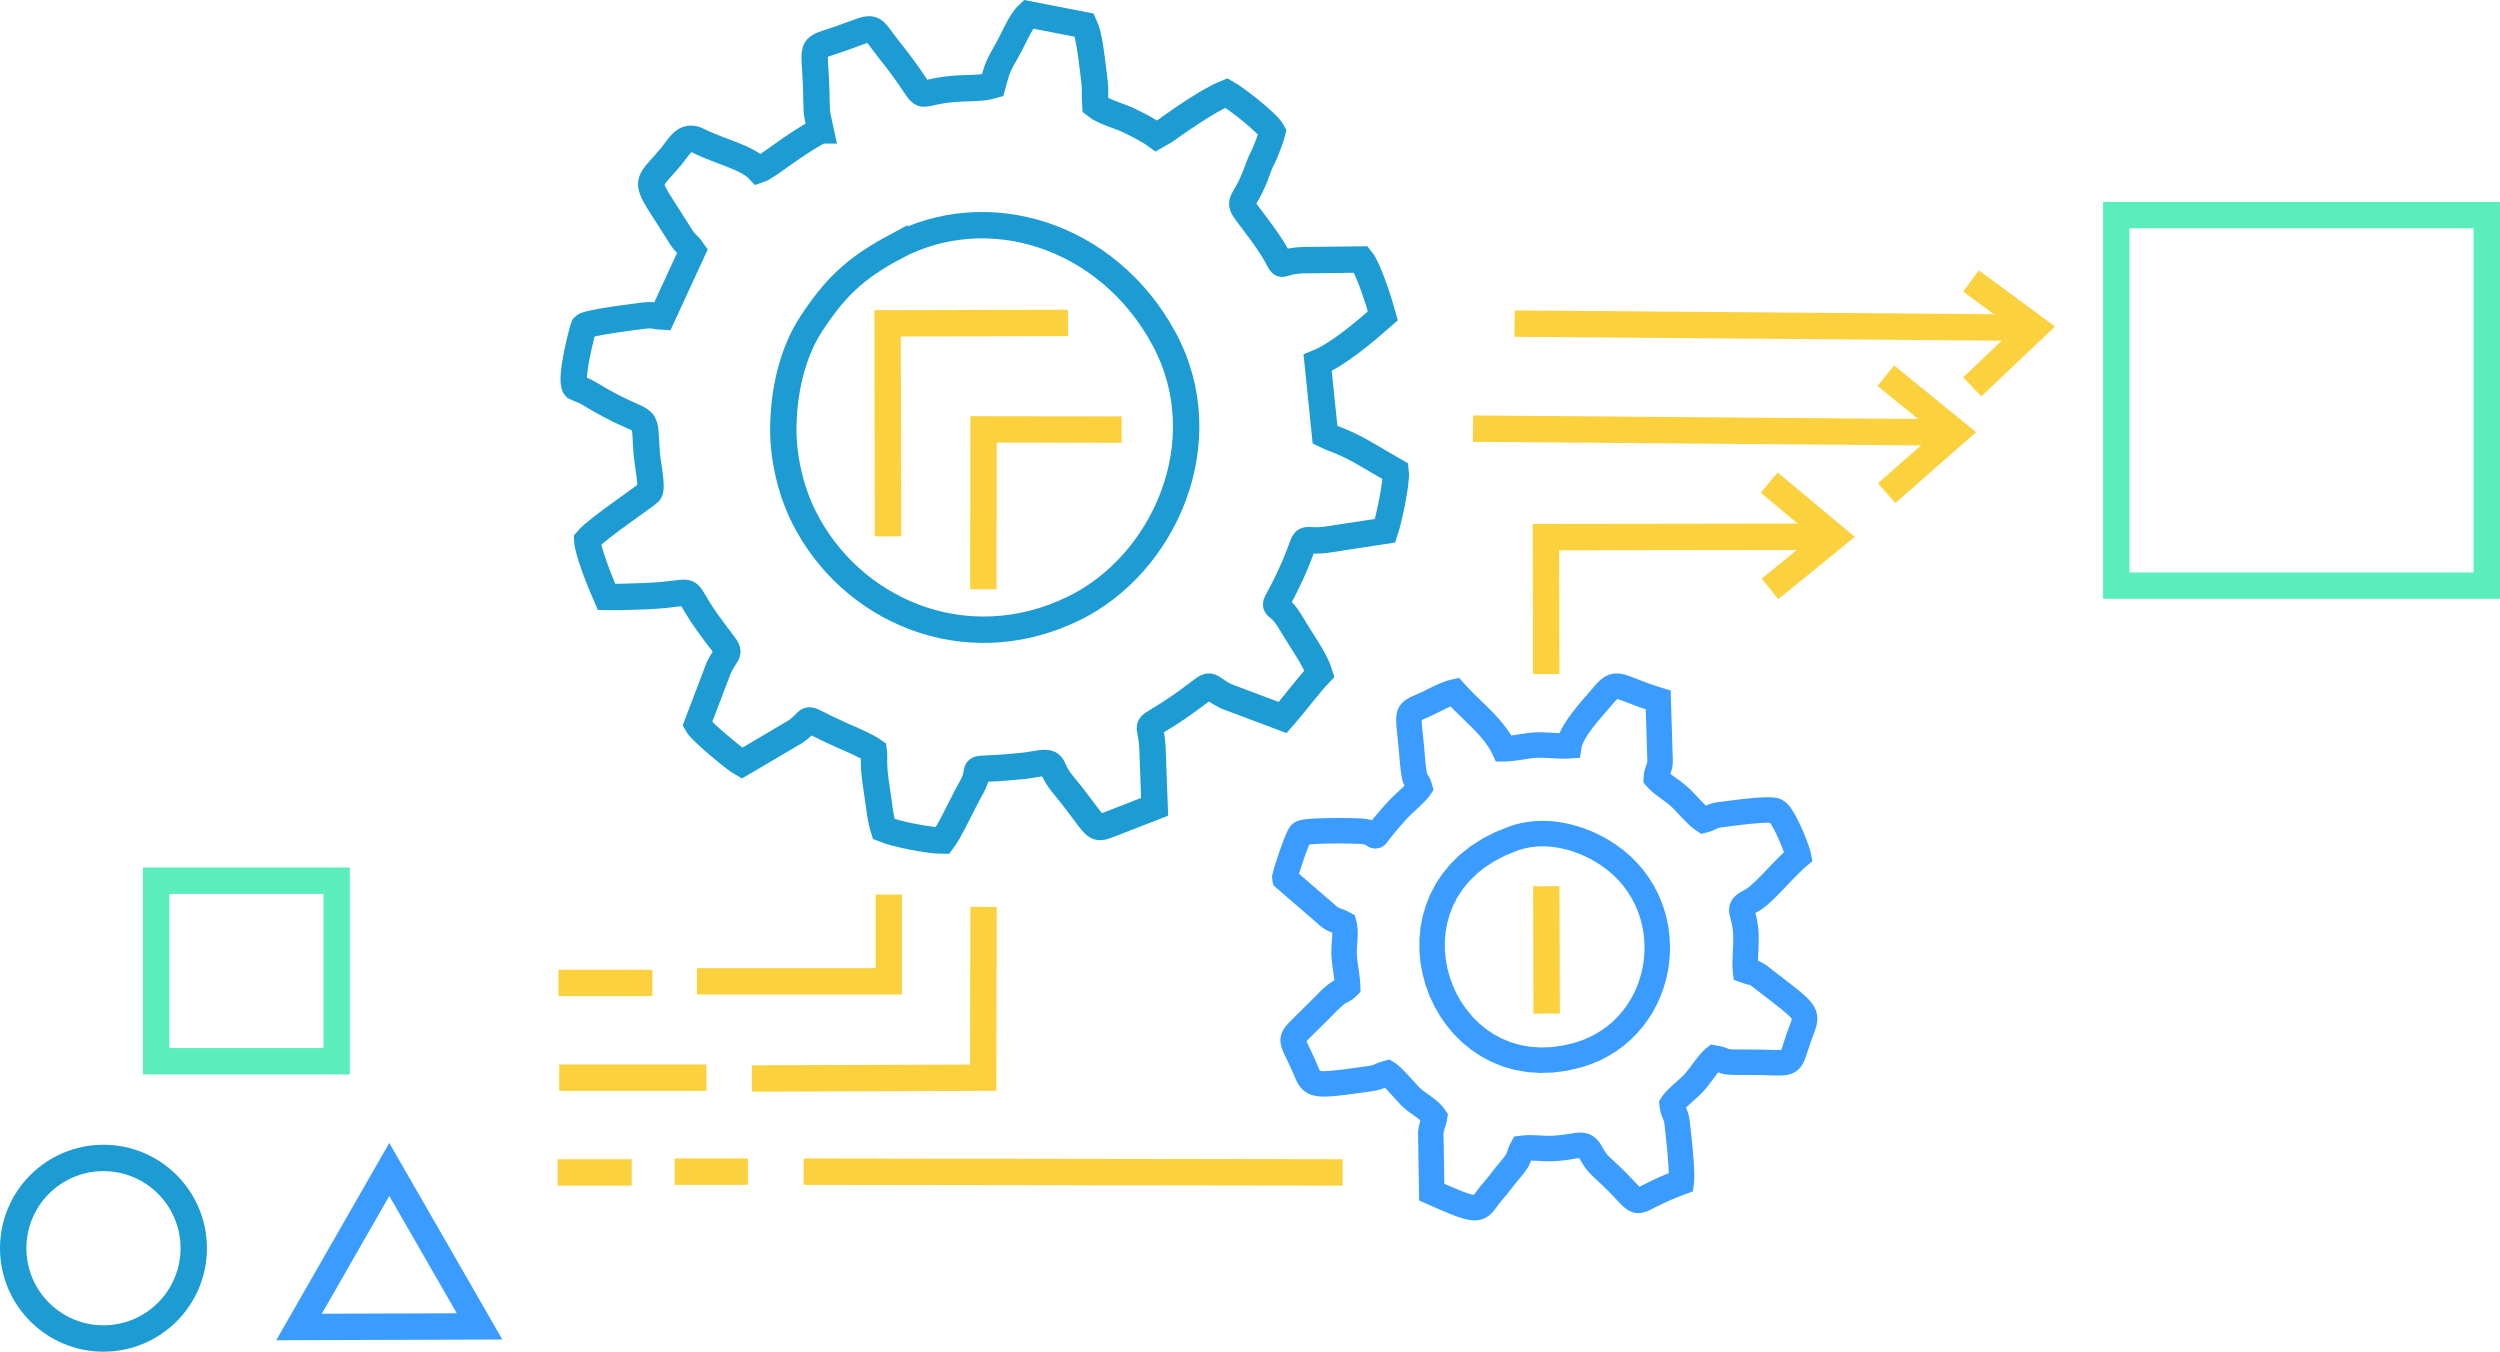 <?xml version="1.0" encoding="UTF-8"?>
<!DOCTYPE svg PUBLIC "-//W3C//DTD SVG 1.1//EN" "http://www.w3.org/Graphics/SVG/1.1/DTD/svg11.dtd">
<!-- Creator: CorelDRAW 2018 (64-Bit Evaluation Version) -->
<svg xmlns="http://www.w3.org/2000/svg" xml:space="preserve" width="80.222mm" height="43.374mm" version="1.1" style="shape-rendering:geometricPrecision; text-rendering:geometricPrecision; image-rendering:optimizeQuality; fill-rule:evenodd; clip-rule:evenodd"
viewBox="0 0 8022.18 4337.37"
 xmlns:xlink="http://www.w3.org/1999/xlink">
 <defs>
  <style type="text/css">
   <![CDATA[
    .str1 {stroke:#1D9CD3;stroke-width:84.67;stroke-miterlimit:22.926}
    .str2 {stroke:#3A9CFF;stroke-width:84.67;stroke-miterlimit:22.926}
    .str0 {stroke:#5AEEBC;stroke-width:84.67;stroke-miterlimit:22.926}
    .str3 {stroke:#FBD13D;stroke-width:84.67;stroke-miterlimit:22.926}
    .fil0 {fill:none}
    .fil1 {fill:#3A9CFF;fill-rule:nonzero}
   ]]>
  </style>
 </defs>
 <g id="Layer_x0020_1">
  <g id="_1852555607792">
   <rect class="fil0 str0" x="500.92" y="2826.04" width="579.36" height="579.36"/>
   <rect class="fil0 str0" x="6790.86" y="690.22" width="1188.97" height="1188.97"/>
   <circle class="fil0 str1" cx="332.02" cy="4005.35" r="289.68"/>
   <polygon class="fil0 str2" points="959.51,4258.11 1249.18,3752.59 1538.87,4256.21 "/>
   <line class="fil0 str3" x1="1791.89" y1="3154.12" x2="2093.36" y2= "3154.12" />
   <polyline class="fil0 str3" points="2236.42,3149.01 2852.13,3149.01 2852.13,2870.53 "/>
   <line class="fil0 str3" x1="1794.43" y1="3458.15" x2="2267.08" y2= "3458.15" />
   <polyline class="fil0 str3" points="2412.7,3460.69 3154.88,3458.15 3156.15,2910.13 "/>
   <line class="fil0 str3" x1="1789.32" y1="3762.19" x2="2026.91" y2= "3762.19" />
   <line class="fil0 str3" x1="2164.88" y1="3759.64" x2="2399.91" y2= "3759.64" />
   <line class="fil0 str3" x1="2578.75" y1="3759.64" x2="4308.37" y2= "3762.19" />
   <polyline class="fil0 str3" points="2849.52,1720.92 2848.24,1037.5 3426.91,1036.23 "/>
   <polyline class="fil0 str3" points="3155.44,1890.83 3156.07,1377.93 3599.34,1378.57 "/>
   <line class="fil0 str3" x1="4860.16" y1="1038.36" x2="6528.49" y2= "1051.77" />
   <line class="fil0 str3" x1="4726.71" y1="1375.43" x2="6275.61" y2= "1387.88" />
   <polyline class="fil0 str3" points="5677.12,1548.51 5885.34,1722.24 5679.68,1889.57 "/>
   <polyline class="fil0 str3" points="5885.34,1722.24 4960.49,1723.51 4961.77,2162.94 "/>
   <line class="fil0 str3" x1="4961.78" y1="2843.81" x2="4963.05" y2= "3252.57" />
   <polyline class="fil0 str3" points="6324.8,901.52 6528.49,1051.77 6328.63,1241.3 "/>
   <polyline class="fil0 str3" points="6051.43,1205.54 6275.61,1387.88 6053.99,1582.38 "/>
   <g>
    <path class="fil0 str1" d="M2633.36 418.39c-82.73,41.96 -169.55,117.14 -198.57,126.69 -39.15,-41.6 -123.22,-57.53 -194.41,-93.55 -43.01,-21.74 -59.12,17.16 -86.04,49.64 -88.32,106.57 -93.18,59.83 29.89,257.12 16.67,26.73 23.58,25.04 38.2,46.34l-97.54 211.61c-19.03,-0.88 -28.49,-6.8 -53.33,-4.04 -33.62,3.73 -186.75,23 -197.85,35.06 -2.52,2.74 -47.97,172.71 -27.58,195.01 18.65,9.05 25.37,8.83 45.07,20.85 196.24,119.82 174.46,43.4 183.48,184.34 2.48,38.88 19.55,114.11 9.71,130.8 -6.72,9.96 -169.75,118.25 -200.09,154.67 1.47,37.08 44.96,144.45 61.97,182.55 39.67,0.74 80.88,-0.85 124.5,-2.47 185.11,-6.87 105.82,-46.23 199.38,84.83 85.05,119.12 72.18,70.2 35.91,145.71l-68.88 181.01c12.51,22.77 124.75,114.7 143.1,124.73l172.6 -101.77c67.6,-47.14 4.54,-52.24 147.19,11.22 30.79,13.7 76.26,31.9 103.77,51.06 3.08,23.09 -3.95,41.06 9.43,122.6 6.42,39.17 10.6,91.8 22.33,128.1 36.08,15.29 146.93,37.28 189.22,37.07 24,-31.98 66.65,-125.52 89.71,-165.58 50.18,-87.17 -34.47,-54.88 141.68,-71.87 20.46,-1.97 32.32,-2.46 55.4,-6.59 83.93,-15.01 49.23,1.86 96.52,60.33 17.05,21.06 30.24,37.03 45.78,57.39 68.34,89.6 59.59,91.01 105.34,74.43l145.78 -56.8 -6.78 -184.76c-3.68,-105.26 -42.16,-48.37 81.87,-133.48 131,-89.91 72.99,-77.2 154.6,-36.31l181.07 68.09c38.75,-43.86 80.9,-101.61 118.36,-141.23 -11.61,-37.6 -43.23,-84.48 -64.39,-117.7 -10.57,-16.58 -20.54,-34.05 -32.04,-52.39 -53.66,-85.66 -63.14,0.99 6.83,-153.48 62.92,-138.93 13.77,-94.96 108.74,-105.27l191.46 -29.38c11.08,-33.14 38.17,-154.8 33.72,-190.4l-112.61 -65.23c-58.12,-32.43 -101.3,-44.57 -113.89,-51.13l-23.81 -232.07c67.9,-27.32 159.44,-106.87 209.5,-150.72 -11.14,-40.44 -46.32,-151.88 -69.95,-180.72l-188.55 2.17c-108.64,4.98 -28.62,52.1 -130.39,-87.78 -98.06,-134.77 -64.3,-53.7 -11.23,-208.37 6.96,-20.29 16.9,-35.45 24.72,-55.88 7.92,-20.68 14.62,-36.23 20.74,-60.04 -16.19,-29.81 -118.91,-108.96 -147.15,-124.54 -79.36,31.53 -217.53,137.71 -222.24,139.69 -24.34,-18.26 -64.75,-38.88 -93.92,-52.66 -29.64,-14.01 -78.29,-26.14 -104.78,-47.22 -4.12,-62.37 4.68,-23.88 -8.73,-125.62 -4.83,-36.61 -11.5,-99.44 -26.39,-131.6l-180.07 -35.16c-26.58,24.78 -48,80.59 -66.21,112.06 -35.28,60.95 -34.19,65.08 -48.58,116.42 -34.83,10.06 -74.88,7.7 -111.17,10.02 -171.41,10.97 -67.33,67.07 -218.91,-122.06 -65.53,-81.76 -37.68,-81.75 -146.78,-42.12 -125.41,45.56 -89.63,1.76 -87.98,208.69 0.34,42.53 4.29,47.9 13.27,89.69z"/>
    <path class="fil0 str1" d="M2870.03 793.18c298.63,-160.92 685.19,-40.15 865.38,294.26 177.28,328.99 0.42,724.86 -291.96,865.95 -348.86,168.34 -716.86,3.06 -865.08,-296.73 -42.62,-86.21 -64.57,-188.04 -64.8,-276.15 -0.31,-120.79 28.42,-248.14 89.5,-341.08 73.64,-112.1 135.44,-175.39 266.96,-246.25z"/>
   </g>
   <g>
    <g>
     <path class="fil1" d="M4514.19 2627.44l-60.46 -55.04 0 0 2.25 -2.43 2.28 -2.39 2.34 -2.4 2.41 -2.43 2.45 -2.43 2.53 -2.46 2.5 -2.41 2.59 -2.48 2.62 -2.48 2.6 -2.45 2.66 -2.5 2.62 -2.45 2.65 -2.49 2.65 -2.47 2.58 -2.42 2.62 -2.46 2.53 -2.39 2.45 -2.33 2.44 -2.34 2.4 -2.31 2.26 -2.2 2.18 -2.17 2.06 -2.07 1.97 -2.02 1.84 -1.92 1.64 -1.76 1.55 -1.71 1.32 -1.5 1.11 -1.31 0.9 -1.13 0.63 -0.82 0.38 -0.55 67.74 45.78 -2.12 3.01 -2.19 2.9 -2.2 2.73 -2.27 2.71 -2.32 2.64 -2.33 2.57 -2.44 2.62 -2.46 2.56 -2.49 2.56 -2.58 2.59 -2.6 2.57 -2.66 2.6 -2.62 2.53 -2.66 2.56 -2.73 2.59 -2.71 2.55 -2.66 2.5 -2.7 2.54 -2.65 2.47 -2.61 2.45 -2.62 2.45 -2.52 2.36 -2.5 2.37 -2.4 2.26 -2.31 2.22 -2.28 2.19 -2.09 2.04 -2.01 1.99 -1.87 1.87 -1.74 1.8 -1.58 1.65 -1.37 1.49 0 0zm-150.83 80.58l5.46 -81.58 0 0 9.18 0.81 8.49 1.15 7.83 1.46 7.26 1.79 6.64 2.06 6.15 2.34 5.61 2.6 4.85 2.66 4.15 2.61 3.32 2.36 2.2 1.68 0.49 0.41 -2.31 -1.53 -6.93 -3.2 -13.36 -2.05 -14.11 3.03 -7.9 4.56 -3.19 2.79 -0.71 0.73 0.74 -0.9 1.51 -1.93 2.27 -2.99 2.92 -3.81 3.52 -4.55 4.19 -5.35 4.88 -6.1 5.65 -6.95 6.46 -7.74 7.32 -8.61 8.26 -9.51 9.23 -10.44 10.3 -11.42 60.46 55.04 -9.8 10.86 -8.73 9.86 -7.72 8.89 -6.78 7.99 -5.92 7.1 -5.11 6.27 -4.42 5.54 -3.77 4.79 -3.22 4.19 -2.76 3.59 -2.43 3.19 -2.39 3.07 -2.46 3 -3.33 3.65 -5.41 4.77 -9.8 5.72 -15.85 3.41 -15.06 -2.35 -8.73 -4.1 -4.33 -2.93 -1.87 -1.45 -0.66 -0.52 -0.14 -0.12 -0.07 -0.05 -0.23 -0.14 -0.47 -0.22 -1.07 -0.42 -1.86 -0.58 -2.62 -0.65 -3.57 -0.66 -4.57 -0.63 -5.68 -0.49 0 0zm-163.69 -1.41l-50.44 -64.34 -0.01 0.01 9.77 -5.94 7.2 -2.77 6.12 -1.69 5.84 -1.22 5.84 -0.96 6.05 -0.81 6.29 -0.68 6.6 -0.6 6.89 -0.51 7.14 -0.46 7.43 -0.39 7.66 -0.34 7.84 -0.28 7.95 -0.22 8.08 -0.2 8.17 -0.14 8.17 -0.11 8.14 -0.07 8.11 -0.04 7.99 0 7.84 0.02 7.67 0.05 7.43 0.08 7.1 0.11 6.79 0.11 6.47 0.13 6.05 0.16 5.54 0.16 5.12 0.17 4.64 0.19 4.05 0.2 3.62 0.21 -5.46 81.58 -2.5 -0.15 -3.37 -0.16 -4 -0.17 -4.64 -0.15 -5.26 -0.16 -5.67 -0.14 -6.11 -0.13 -6.53 -0.11 -6.88 -0.09 -7.11 -0.08 -7.33 -0.05 -7.56 -0.02 -7.69 0 -7.75 0.04 -7.82 0.07 -7.81 0.09 -7.71 0.14 -7.62 0.18 -7.49 0.22 -7.22 0.26 -6.96 0.3 -6.61 0.35 -6.28 0.4 -5.79 0.43 -5.24 0.48 -4.63 0.5 -3.85 0.51 -2.96 0.48 -1.74 0.36 -0.18 0.03 2.28 -0.91 6.35 -3.94 -0.01 0.01zm-50.49 80.62l-53.46 61.86 -12.1 -18.16 -1.88 -17.37 0.76 -5.27 0.8 -3.72 0.88 -3.61 1.02 -3.87 1.18 -4.23 1.32 -4.56 1.45 -4.92 1.62 -5.31 1.73 -5.56 1.82 -5.81 1.94 -6.07 2.04 -6.29 2.13 -6.44 2.18 -6.49 2.23 -6.57 2.28 -6.62 2.31 -6.59 2.33 -6.52 2.33 -6.41 2.34 -6.3 2.32 -6.12 2.3 -5.91 2.29 -5.7 2.26 -5.42 2.24 -5.15 2.22 -4.87 2.29 -4.68 2.46 -4.62 2.89 -4.78 3.98 -5.45 7.55 -7.43 50.44 64.34 5.19 -5.01 1.28 -1.71 -0.11 0.2 -0.8 1.5 -1.21 2.5 -1.5 3.27 -1.68 3.87 -1.82 4.38 -1.93 4.8 -2.02 5.21 -2.1 5.5 -2.12 5.74 -2.17 5.97 -2.17 6.08 -2.17 6.19 -2.16 6.22 -2.11 6.23 -2.08 6.19 -1.99 6.04 -1.92 5.91 -1.82 5.71 -1.74 5.51 -1.61 5.18 -1.44 4.77 -1.31 4.42 -1.14 3.92 -0.92 3.35 -0.72 2.67 -0.44 1.81 -0.12 0.52 0.32 -2.35 -1.86 -15.81 -12.1 -18.16zm-53.46 61.86l-8.56 -7.4 -3.54 -10.76 12.1 18.16zm134.32 116.08l-134.32 -116.08 53.46 -61.86 134.32 116.08 0.68 0.6 -54.14 61.26zm53.46 -61.86l0.37 0.32 0.31 0.28 -0.68 -0.6zm68.45 50.5l-79.06 20.82 20.09 25.55 -1.94 -1.03 -1.72 -0.88 -1.67 -0.8 -1.5 -0.71 -1.33 -0.59 -1.34 -0.57 -1.19 -0.49 -1.26 -0.49 -1.24 -0.46 -1.21 -0.44 -1.28 -0.46 -1.45 -0.5 -1.5 -0.52 -1.68 -0.6 -1.69 -0.61 -1.85 -0.68 -2.25 -0.89 -2.1 -0.88 -2.3 -1.02 -2.37 -1.13 -2.39 -1.2 -2.57 -1.4 -2.53 -1.48 -2.41 -1.49 -2.54 -1.66 -2.64 -1.84 -2.52 -1.85 -2.52 -1.93 -2.59 -2.08 -2.62 -2.19 -2.67 -2.3 -2.75 -2.44 54.82 -60.66 1.81 1.62 1.67 1.44 1.48 1.23 1.31 1.04 1.18 0.91 1.02 0.75 0.74 0.52 0.72 0.46 0.71 0.45 0.49 0.28 0.37 0.2 0.47 0.24 0.43 0.21 0.48 0.2 0.66 0.28 0.49 0.19 0.93 0.34 1.09 0.41 1.18 0.4 1.4 0.5 1.55 0.54 1.82 0.64 1.99 0.72 2.1 0.8 2.24 0.87 2.45 0.99 2.5 1.07 2.73 1.21 2.74 1.29 2.83 1.38 3.02 1.54 3.08 1.63 20.09 25.55zm-20.09 -25.55l15.58 8.42 4.51 17.13 -20.09 -25.55zm22.09 131.77l-81.68 3.4 0 0 -0.13 -3.85 -0.06 -3.86 0.01 -3.71 0.05 -3.65 0.11 -3.72 0.14 -3.52 0.17 -3.43 0.2 -3.45 0.21 -3.31 0.22 -3.3 0.24 -3.17 0.22 -3.1 0.23 -3.16 0.23 -2.95 0.19 -2.89 0.19 -2.87 0.16 -2.8 0.14 -2.66 0.11 -2.58 0.07 -2.64 0.05 -2.42 0 -2.34 -0.03 -2.33 -0.07 -2.23 -0.11 -2.1 -0.15 -2.01 -0.2 -2.07 -0.23 -1.84 -0.27 -1.77 -0.32 -1.76 -0.36 -1.71 -0.39 -1.6 79.06 -20.82 1.03 4.2 0.88 4.13 0.74 4.08 0.63 4.11 0.49 4.06 0.38 3.87 0.31 3.93 0.19 3.88 0.13 3.75 0.05 3.69 0 3.7 -0.07 3.62 -0.11 3.44 -0.13 3.5 -0.18 3.46 -0.2 3.32 -0.21 3.25 -0.23 3.27 -0.23 3.21 -0.23 3.02 -0.22 3.08 -0.22 3.03 -0.2 2.9 -0.19 2.91 -0.16 2.79 -0.13 2.79 -0.12 2.72 -0.07 2.54 -0.03 2.61 -0.01 2.53 0.04 2.42 0.07 2.41 0 0zm-0.75 135.18l-57.62 -58.02 -12.05 30.36 -0.11 -2.81 -0.14 -2.81 -0.18 -2.79 -0.22 -2.85 -0.24 -2.9 -0.28 -2.9 -0.31 -2.95 -0.33 -3.01 -0.34 -2.95 -0.38 -2.99 -0.39 -3.06 -0.43 -3.12 -0.42 -3.12 -0.44 -3.11 -0.45 -3.18 -0.47 -3.24 -0.46 -3.24 -0.47 -3.24 -0.48 -3.37 -0.46 -3.3 -0.47 -3.39 -0.46 -3.49 -0.43 -3.44 -0.43 -3.44 -0.42 -3.58 -0.38 -3.58 -0.36 -3.59 -0.34 -3.65 -0.3 -3.72 -0.26 -3.73 -0.23 -3.74 -0.18 -3.83 81.68 -3.4 0.14 2.79 0.17 2.86 0.2 2.85 0.24 2.84 0.26 2.91 0.3 2.95 0.32 2.96 0.34 2.94 0.37 3.06 0.39 3.06 0.4 3.01 0.43 3.11 0.44 3.18 0.44 3.11 0.47 3.24 0.46 3.24 0.47 3.24 0.47 3.3 0.48 3.37 0.46 3.38 0.45 3.36 0.45 3.44 0.44 3.51 0.42 3.57 0.39 3.51 0.37 3.59 0.34 3.64 0.32 3.66 0.28 3.73 0.24 3.79 0.2 3.81 0.15 3.81 -12.05 30.36zm12.05 -30.36l0.59 17.81 -12.64 12.55 12.05 -30.36zm-86.39 89.79l-58.72 -56.88 0 0 5.24 -5.36 4.98 -5 4.7 -4.61 4.43 -4.25 4.26 -3.98 4.02 -3.65 3.82 -3.36 3.62 -3.09 3.45 -2.84 3.38 -2.68 3.21 -2.42 3.04 -2.2 2.98 -2.06 2.81 -1.85 2.7 -1.68 2.58 -1.54 2.48 -1.4 2.16 -1.16 1.78 -0.94 1.6 -0.83 1.42 -0.74 1.08 -0.56 0.79 -0.42 0.5 -0.29 0.42 -0.25 0.3 -0.19 0.3 -0.21 0.39 -0.29 0.42 -0.33 0.66 -0.57 0.86 -0.78 1.06 -1.04 57.62 58.02 -2.64 2.54 -2.62 2.4 -2.64 2.27 -2.72 2.19 -2.63 1.95 -2.6 1.81 -2.54 1.63 -2.36 1.43 -2.26 1.27 -1.99 1.08 -1.72 0.9 -1.44 0.74 -1.36 0.71 -1.3 0.68 -1.08 0.58 -0.92 0.52 -1.02 0.6 -1.14 0.72 -1.27 0.83 -1.4 0.96 -1.64 1.2 -1.83 1.38 -2.02 1.6 -2.33 1.92 -2.6 2.21 -2.86 2.52 -3.12 2.83 -3.4 3.18 -3.75 3.61 -4.06 3.97 -4.36 4.38 -4.72 4.82 0 0zm-69.65 69.38l-57.86 -57.76 -0.01 0.01 2.36 -2.38 2.38 -2.36 2.27 -2.26 2.31 -2.3 2.27 -2.24 2.2 -2.18 2.22 -2.19 2.17 -2.14 2.17 -2.14 2.18 -2.14 2.09 -2.05 2.06 -2.03 2.17 -2.14 2.11 -2.05 2.04 -2.02 2.09 -2.05 2.05 -2.01 2.04 -2.02 2.04 -2.02 2.09 -2.07 2.07 -2.05 2.06 -2.05 2.11 -2.1 2.03 -2.02 2.1 -2.12 2.12 -2.13 2.08 -2.1 2.16 -2.19 2.15 -2.18 2.2 -2.26 2.2 -2.25 2.21 -2.27 58.72 56.88 -2.37 2.45 -2.32 2.37 -2.26 2.3 -2.27 2.32 -2.22 2.25 -2.26 2.3 -2.2 2.19 -2.16 2.18 -2.23 2.22 -2.11 2.1 -2.14 2.13 -2.13 2.11 -2.09 2.07 -2.12 2.1 -2.12 2.08 -2.11 2.09 -2.09 2.05 -2.12 2.08 -2.09 2.05 -2.03 2 -2.14 2.11 -2.15 2.11 -2.1 2.06 -2.11 2.08 -2.17 2.14 -2.14 2.11 -2.2 2.18 -2.19 2.16 -2.19 2.18 -2.27 2.26 -2.24 2.24 -2.3 2.3 -0.01 0.01zm15.7 88l-75.14 32.24 0 0 -3.71 -8.55 -3.54 -7.92 -3.37 -7.37 -3.2 -6.88 -3.02 -6.38 -2.85 -5.93 -2.71 -5.6 -2.55 -5.29 -2.42 -5.06 -2.25 -4.85 -2.13 -4.73 -2.02 -4.77 -1.89 -4.9 -1.73 -5.11 -1.53 -5.45 -1.23 -5.95 -0.76 -6.37 -0.17 -6.77 0.58 -7.08 1.39 -7.01 2.11 -6.68 2.65 -6.1 2.96 -5.44 3.17 -4.92 3.28 -4.46 3.36 -4.15 3.49 -3.99 3.57 -3.89 3.7 -3.86 3.89 -3.99 4.14 -4.17 4.37 -4.38 57.86 57.76 -4.29 4.3 -3.82 3.85 -3.37 3.45 -2.9 3.04 -2.35 2.53 -1.77 2.03 -1.24 1.53 -0.7 0.94 -0.19 0.28 0.22 -0.42 0.49 -1.14 0.55 -1.76 0.41 -2.05 0.16 -2 -0.03 -1.55 -0.1 -0.91 -0.03 -0.19 0.19 0.67 0.49 1.43 0.83 2.12 1.18 2.79 1.55 3.45 1.87 4.01 2.16 4.54 2.47 5.11 2.73 5.66 3.01 6.25 3.22 6.82 3.44 7.36 3.65 7.99 3.84 8.62 4.03 9.25 0 0zm164.94 8.79l11.28 80.98 0.02 -0.01 -17.27 2.42 -16.2 2.25 -15.15 2.07 -14.17 1.9 -13.26 1.73 -12.35 1.53 -11.54 1.36 -10.81 1.16 -10.07 0.95 -9.46 0.76 -8.93 0.52 -8.43 0.3 -8.07 0.02 -7.78 -0.26 -7.62 -0.62 -7.44 -1.04 -7.44 -1.55 -7.46 -2.2 -7.35 -2.94 -7.11 -3.71 -6.68 -4.46 -6.02 -5.06 -5.24 -5.39 -4.49 -5.57 -3.77 -5.53 -3.2 -5.39 -2.8 -5.32 -2.46 -5.13 -2.26 -5.03 -2.19 -5.05 -2.14 -5.05 -2.22 -5.19 75.14 -32.24 2.3 5.41 2.08 4.89 1.83 4.25 1.64 3.63 1.38 2.91 1.1 2.1 0.84 1.43 0.47 0.71 0.05 0.07 -0.32 -0.31 -0.64 -0.54 -0.76 -0.5 -0.53 -0.27 -0.07 -0.04 0.62 0.18 1.52 0.31 2.48 0.34 3.36 0.28 4.34 0.14 5.27 -0.02 6.19 -0.22 7.11 -0.42 8.02 -0.64 8.99 -0.85 9.87 -1.06 10.88 -1.28 11.85 -1.47 12.84 -1.67 13.91 -1.88 14.99 -2.05 16.08 -2.23 17.23 -2.4 0.02 -0.01zm83.6 -11.98l-42.42 69.88 31.45 4.64 -1.63 0.43 -1.51 0.43 -1.28 0.38 -1.32 0.43 -1.28 0.43 -0.96 0.34 -1.08 0.41 -1.13 0.43 -1.01 0.41 -1.08 0.44 -1.14 0.49 -1.24 0.53 -1.21 0.53 -1.41 0.62 -1.63 0.7 -1.57 0.66 -1.73 0.72 -1.8 0.72 -2.06 0.8 -2.18 0.8 -2.07 0.72 -2.36 0.78 -2.46 0.76 -2.47 0.71 -2.59 0.7 -2.7 0.67 -2.86 0.66 -2.86 0.59 -3.04 0.59 -3.12 0.55 -3.17 0.51 -3.4 0.5 -11.28 -80.98 2.22 -0.32 2.11 -0.35 1.86 -0.31 1.66 -0.33 1.56 -0.33 1.32 -0.3 1.24 -0.31 1.13 -0.3 1.07 -0.31 0.92 -0.28 0.84 -0.28 1.01 -0.36 0.8 -0.28 0.8 -0.32 1 -0.4 1.01 -0.42 1.13 -0.48 1.07 -0.46 1.27 -0.56 1.51 -0.65 1.5 -0.65 1.68 -0.71 1.82 -0.76 1.97 -0.79 1.99 -0.77 2.16 -0.81 2.44 -0.86 2.32 -0.77 2.46 -0.79 2.7 -0.82 2.73 -0.77 2.85 -0.77 31.45 4.64zm-31.45 -4.64l16.69 -4.32 14.76 8.96 -31.45 -4.64zm111.08 83.7l-58.72 56.9 0.02 0.02 -1.86 -1.95 -1.87 -1.98 -1.97 -2.11 -2.06 -2.23 -2.08 -2.28 -2.15 -2.35 -2.26 -2.49 -2.3 -2.54 -2.32 -2.57 -2.39 -2.64 -2.39 -2.64 -2.47 -2.71 -2.47 -2.73 -2.44 -2.66 -2.48 -2.69 -2.5 -2.7 -2.5 -2.68 -2.39 -2.55 -2.38 -2.49 -2.38 -2.48 -2.29 -2.35 -2.28 -2.28 -2.14 -2.14 -2.01 -1.95 -1.91 -1.82 -1.8 -1.65 -1.65 -1.48 -1.36 -1.16 -1.13 -0.93 -0.86 -0.66 -0.42 -0.3 0.16 0.09 42.42 -69.88 3.46 2.23 3.12 2.22 2.9 2.24 2.83 2.29 2.78 2.4 2.67 2.38 2.68 2.47 2.71 2.56 2.73 2.65 2.7 2.68 2.66 2.7 2.73 2.79 2.7 2.8 2.74 2.87 2.75 2.93 2.64 2.84 2.66 2.86 2.64 2.87 2.66 2.9 2.55 2.81 2.51 2.75 2.49 2.76 2.39 2.64 2.34 2.59 2.22 2.46 2.12 2.33 2.07 2.27 1.94 2.12 1.78 1.93 1.65 1.77 1.51 1.6 1.28 1.33 0.02 0.02zm90.44 103.33l-80.64 -13.42 6.75 30.04 -1.06 -1.46 -1.18 -1.51 -1.26 -1.53 -1.28 -1.44 -1.43 -1.52 -1.54 -1.55 -1.58 -1.51 -1.75 -1.59 -1.85 -1.61 -1.93 -1.62 -2 -1.62 -2.12 -1.67 -2.23 -1.7 -2.33 -1.74 -2.37 -1.74 -2.47 -1.78 -2.54 -1.82 -2.64 -1.87 -2.77 -1.97 -2.69 -1.92 -2.81 -2 -2.96 -2.14 -2.91 -2.14 -2.97 -2.22 -3 -2.3 -3.01 -2.36 -3.1 -2.51 -3.13 -2.64 -3.11 -2.72 -3.04 -2.78 -3.12 -2.97 -3.09 -3.1 58.72 -56.9 1.55 1.58 1.66 1.57 1.82 1.66 1.85 1.62 1.91 1.6 2.02 1.63 2.19 1.72 2.24 1.72 2.33 1.74 2.41 1.78 2.4 1.74 2.59 1.84 2.69 1.92 2.63 1.87 2.76 1.95 2.82 2.02 2.89 2.08 2.93 2.16 2.95 2.2 2.97 2.28 3.04 2.37 3.08 2.5 3.07 2.58 3.05 2.67 3.07 2.79 3.12 2.97 3.04 3.07 3.03 3.2 3.04 3.44 2.9 3.49 2.84 3.65 2.8 3.88 6.75 30.04zm-6.75 -30.04l9.48 13.64 -2.73 16.4 -6.75 -30.04zm-4.71 75.51l-81.74 1.34 0.1 -3.61 0.23 -2.95 0.27 -2.88 0.33 -2.91 0.36 -2.77 0.37 -2.53 0.41 -2.57 0.48 -2.62 0.48 -2.38 0.5 -2.31 0.52 -2.24 0.53 -2.14 0.54 -2.04 0.57 -2.06 0.57 -1.91 0.49 -1.61 0.52 -1.69 0.56 -1.76 0.45 -1.37 0.44 -1.38 0.43 -1.33 0.36 -1.14 0.41 -1.28 0.34 -1.1 0.33 -1.1 0.28 -0.96 0.26 -0.99 0.28 -1.06 0.22 -0.94 0.26 -1.16 0.24 -1.11 0.21 -1.07 0.22 -1.26 80.64 13.42 -0.44 2.54 -0.49 2.57 -0.5 2.37 -0.5 2.22 -0.56 2.3 -0.54 2.08 -0.56 2.07 -0.58 2 -0.53 1.8 -0.54 1.74 -0.47 1.52 -0.52 1.64 -0.47 1.41 -0.44 1.38 -0.45 1.37 -0.32 1 -0.34 1.11 -0.37 1.23 -0.29 0.99 -0.25 0.9 -0.26 0.98 -0.25 1 -0.24 1 -0.22 1.03 -0.22 1.1 -0.18 1 -0.19 1.19 -0.21 1.41 -0.18 1.35 -0.15 1.39 -0.15 1.62 -0.15 1.77 0.1 -3.61zm-81.74 1.34l-0.03 -1.81 0.13 -1.8 -0.1 3.61zm3.1 188l-3.1 -188 81.74 -1.34 3.1 188 -57.52 38.01 -24.22 -36.67zm24.22 36.67l-23.79 -10.61 -0.43 -26.06 24.22 36.67zm170.69 -53.42l64.24 50.58 0 0 -3.13 4.04 -2.98 3.96 -2.91 3.92 -2.92 3.94 -2.99 3.97 -3.2 4.1 -3.53 4.23 -3.95 4.33 -4.51 4.4 -5.16 4.31 -5.98 4.18 -6.84 3.77 -7.38 3.05 -7.7 2.2 -7.83 1.33 -7.78 0.53 -7.58 -0.16 -7.46 -0.72 -7.44 -1.2 -7.46 -1.62 -7.59 -1.98 -7.9 -2.36 -8.24 -2.74 -8.66 -3.09 -9.22 -3.47 -9.81 -3.88 -10.45 -4.27 -11.21 -4.7 -11.98 -5.13 -12.81 -5.57 -13.69 -6.04 -14.64 -6.49 33.3 -74.68 14.42 6.41 13.41 5.9 12.43 5.41 11.48 4.93 10.55 4.42 9.69 3.95 8.79 3.48 7.94 2.99 7.12 2.55 6.24 2.06 5.38 1.62 4.57 1.2 3.66 0.8 2.72 0.44 1.82 0.18 0.92 0.02 0 0.01 -0.69 0.11 -1.1 0.32 -1.24 0.51 -1.08 0.59 -0.54 0.36 0.08 -0.09 0.59 -0.58 1.11 -1.23 1.55 -1.87 1.98 -2.54 2.39 -3.17 2.74 -3.7 3.11 -4.2 3.5 -4.64 3.85 -4.98 0 0zm38.92 -47.69l65.78 48.56 -0.01 0 -1.45 1.96 -1.45 1.94 -1.41 1.84 -1.31 1.71 -1.38 1.78 -1.34 1.69 -1.29 1.62 -1.23 1.52 -1.28 1.59 -1.24 1.5 -1.18 1.43 -1.24 1.49 -1.14 1.36 -1.14 1.34 -1.17 1.38 -1.18 1.38 -1.08 1.27 -1.14 1.35 -1.19 1.37 -1.14 1.35 -1.14 1.32 -1.06 1.26 -1.19 1.42 -1.24 1.48 -1.2 1.43 -1.28 1.56 -1.3 1.56 -1.26 1.55 -1.37 1.7 -1.45 1.8 -1.46 1.83 -1.52 1.93 -64.24 -50.58 1.72 -2.17 1.68 -2.11 1.59 -1.98 1.55 -1.92 1.58 -1.93 1.46 -1.78 1.4 -1.68 1.4 -1.69 1.3 -1.54 1.27 -1.52 1.36 -1.6 1.24 -1.46 1.18 -1.37 1.11 -1.31 1.1 -1.29 1.16 -1.35 1.04 -1.22 1.03 -1.22 1.04 -1.24 1.06 -1.26 0.96 -1.13 1.02 -1.25 1 -1.2 0.96 -1.19 1.05 -1.3 1.03 -1.3 1.02 -1.29 1.02 -1.32 1.15 -1.49 1.11 -1.46 1.13 -1.5 1.21 -1.62 -0.01 0zm37.49 -46.54l64.34 50.44 -0.01 0.02 -1.47 1.86 -1.37 1.72 -1.36 1.71 -1.35 1.68 -1.37 1.7 -1.36 1.66 -1.22 1.48 -1.2 1.45 -1.22 1.49 -1.27 1.53 -1.17 1.4 -1.1 1.32 -1.14 1.36 -1.14 1.38 -1.09 1.29 -1.03 1.24 -1.08 1.29 -1.07 1.29 -1.03 1.24 -1.03 1.25 -0.98 1.2 -0.99 1.21 -0.98 1.21 -0.95 1.19 -1.03 1.29 -0.99 1.25 -0.95 1.22 -1.01 1.3 -1.04 1.36 -0.97 1.28 -1.03 1.38 -1.05 1.41 -65.78 -48.56 1.29 -1.73 1.27 -1.7 1.31 -1.72 1.22 -1.58 1.21 -1.58 1.27 -1.62 1.21 -1.53 1.15 -1.45 1.21 -1.51 1.18 -1.45 1.17 -1.45 1.18 -1.42 1.13 -1.37 1.13 -1.36 1.09 -1.31 1.1 -1.33 1.15 -1.38 1.11 -1.33 1.08 -1.28 1.08 -1.3 1.16 -1.4 1.13 -1.34 1.03 -1.25 1.12 -1.35 1.18 -1.45 1.2 -1.46 1.1 -1.34 1.13 -1.4 1.19 -1.48 1.22 -1.53 1.27 -1.6 1.23 -1.56 -0.01 0.02zm54.9 -70.77l10.48 81.08 30.93 -21.5 -0.97 1.88 -0.8 1.62 -0.71 1.49 -0.62 1.37 -0.55 1.29 -0.51 1.2 -0.39 1.01 -0.4 1.08 -0.37 1.01 -0.35 1.05 -0.37 1.11 -0.4 1.22 -0.48 1.48 -0.49 1.5 -0.55 1.63 -0.59 1.71 -0.74 2.05 -0.83 2.13 -0.87 2.14 -1.02 2.35 -1.08 2.32 -1.21 2.42 -1.33 2.51 -1.39 2.46 -1.5 2.54 -1.58 2.53 -1.64 2.52 -1.85 2.72 -1.93 2.73 -1.98 2.71 -2.15 2.86 -2.32 2.99 -64.34 -50.44 1.66 -2.15 1.47 -1.96 1.34 -1.83 1.11 -1.55 0.89 -1.32 0.84 -1.3 0.68 -1.07 0.52 -0.88 0.45 -0.8 0.31 -0.59 0.27 -0.56 0.26 -0.56 0.2 -0.43 0.23 -0.58 0.21 -0.53 0.2 -0.59 0.33 -0.93 0.33 -1.01 0.39 -1.16 0.4 -1.24 0.5 -1.56 0.59 -1.77 0.67 -1.93 0.75 -2.11 0.82 -2.18 0.95 -2.41 0.99 -2.4 1.09 -2.53 1.22 -2.67 1.31 -2.79 1.46 -2.92 1.53 -2.96 30.93 -21.5zm-30.93 21.5l9.88 -18.78 21.05 -2.72 -30.93 21.5zm131.65 -21.36l3.38 81.68 0 0 -3.67 0.13 -3.67 0.08 -3.53 0.04 -3.52 0.01 -3.58 -0.04 -3.45 -0.06 -3.32 -0.09 -3.36 -0.09 -3.37 -0.13 -3.23 -0.14 -3.21 -0.15 -3.22 -0.15 -3.07 -0.16 -3.07 -0.15 -3.05 -0.16 -2.92 -0.15 -2.92 -0.13 -2.9 -0.13 -2.82 -0.11 -2.74 -0.09 -2.73 -0.07 -2.66 -0.06 -2.59 -0.02 -2.55 0 -2.56 0.02 -2.41 0.05 -2.33 0.09 -2.38 0.12 -2.29 0.15 -2.23 0.18 -2.14 0.21 -2.13 0.26 -10.48 -81.08 3.67 -0.44 3.7 -0.37 3.61 -0.3 3.57 -0.23 3.5 -0.18 3.59 -0.13 3.51 -0.07 3.38 -0.04 3.39 0 3.39 0.04 3.34 0.06 3.27 0.09 3.28 0.11 3.22 0.13 3.16 0.13 3.16 0.15 3.18 0.15 3.05 0.16 3.05 0.15 3.07 0.16 2.94 0.15 2.95 0.13 2.95 0.12 2.83 0.11 2.84 0.09 2.92 0.07 2.79 0.06 2.66 0.02 2.74 -0.01 2.75 -0.02 2.63 -0.06 2.63 -0.09 0 0zm160.14 34.23l-71.26 40.06 0 0 -1.31 -2.22 -1.04 -1.61 -0.77 -1.06 -0.45 -0.55 -0.07 -0.08 0.33 0.29 0.75 0.57 1 0.61 1.2 0.59 1.19 0.46 0.85 0.24 0.57 0.1 0.17 0.03 -0.54 -0.02 -1.08 0.02 -1.57 0.09 -2.09 0.19 -2.67 0.32 -3.17 0.44 -3.56 0.54 -3.94 0.62 -4.39 0.72 -4.86 0.79 -5.15 0.81 -5.53 0.83 -5.98 0.84 -6.3 0.8 -6.64 0.76 -7.05 0.71 -7.43 0.63 -7.81 0.53 -8.16 0.4 -3.38 -81.68 6.78 -0.34 6.39 -0.43 6.09 -0.51 5.81 -0.59 5.58 -0.64 5.3 -0.68 5.02 -0.7 4.91 -0.75 4.73 -0.73 4.52 -0.73 4.49 -0.74 4.48 -0.72 4.4 -0.66 4.39 -0.6 4.49 -0.54 4.69 -0.43 4.89 -0.27 5.04 -0.04 5.3 0.22 5.73 0.63 5.89 1.1 5.95 1.64 6.11 2.3 5.94 2.93 5.58 3.43 5.23 3.95 4.71 4.25 4.23 4.46 3.81 4.63 3.49 4.8 3.2 4.93 2.97 5.06 0 0zm51.38 59.49l-56.22 59.36 0.01 0 -3.29 -3.1 -3.06 -2.89 -2.94 -2.75 -2.83 -2.65 -2.67 -2.52 -2.5 -2.36 -2.41 -2.27 -2.35 -2.23 -2.25 -2.15 -2.16 -2.09 -2.07 -2.03 -2.11 -2.1 -2.04 -2.09 -1.94 -2.02 -2.02 -2.16 -1.9 -2.12 -1.87 -2.13 -1.93 -2.29 -1.83 -2.25 -1.8 -2.31 -1.75 -2.32 -1.74 -2.39 -1.71 -2.45 -1.69 -2.5 -1.69 -2.59 -1.6 -2.52 -1.64 -2.65 -1.71 -2.82 -1.65 -2.82 -1.71 -2.93 -1.77 -3.1 -1.8 -3.19 71.26 -40.06 1.64 2.89 1.49 2.62 1.43 2.45 1.35 2.28 1.19 1.98 1.18 1.89 1.14 1.8 0.99 1.53 0.97 1.42 0.91 1.31 0.9 1.23 0.89 1.2 0.88 1.11 0.89 1.11 0.87 1.03 1.03 1.17 1.08 1.2 1.1 1.18 1.3 1.36 1.36 1.39 1.47 1.46 1.71 1.67 1.82 1.77 1.95 1.87 2.09 1.99 2.31 2.17 2.48 2.34 2.61 2.44 2.77 2.61 3 2.81 3.22 3.03 3.35 3.18 0.01 0zm162.48 49.94l81.12 10.22 -26.47 33.27 -16.15 6.08 -14.63 5.8 -13.2 5.52 -11.93 5.21 -10.7 4.89 -9.63 4.58 -8.67 4.26 -7.85 3.95 -7.16 3.64 -6.63 3.36 -6.37 3.15 -6.39 2.95 -6.62 2.71 -7.33 2.44 -8.39 1.88 -9.5 0.85 -10.27 -0.72 -10.02 -2.46 -8.94 -3.8 -7.55 -4.51 -6.38 -4.75 -5.63 -4.87 -5.32 -5.06 -5.29 -5.36 -5.47 -5.71 -5.91 -6.25 -6.46 -6.84 -7.12 -7.46 -7.96 -8.19 -8.89 -8.97 -9.91 -9.77 -11.08 -10.62 56.22 -59.36 11.82 11.34 10.65 10.49 9.53 9.61 8.5 8.75 7.54 7.9 6.58 6.98 5.71 6.03 4.89 5.11 3.99 4.04 3.06 2.92 2.03 1.77 0.72 0.57 -0.79 -0.45 -2.4 -1 -3.46 -0.84 -3.57 -0.26 -2.44 0.19 -0.81 0.16 0.95 -0.34 2.54 -1.05 3.83 -1.77 5.07 -2.51 6.23 -3.16 7.3 -3.72 8.37 -4.21 9.49 -4.66 10.67 -5.08 11.9 -5.43 13.15 -5.75 14.52 -6.06 15.95 -6.32 17.43 -6.58 -26.47 33.27zm81.12 10.22l-3.11 24.7 -23.36 8.57 26.47 -33.27zm-94.11 -188.59l81.3 -8.64 0 0 0.5 4.61 0.52 4.93 0.57 5.21 0.6 5.51 0.62 5.79 0.65 5.97 0.66 6.19 0.68 6.39 0.67 6.54 0.69 6.64 0.69 6.79 0.67 6.87 0.67 6.92 0.66 6.97 0.65 7.03 0.61 7 0.59 6.97 0.55 6.95 0.53 6.89 0.48 6.81 0.43 6.68 0.39 6.56 0.33 6.47 0.27 6.28 0.21 6.12 0.13 5.94 0.07 5.73 -0.02 5.59 -0.12 5.42 -0.24 5.27 -0.37 5.12 -0.53 5.07 -81.12 -10.22 0.21 -1.97 0.19 -2.7 0.14 -3.25 0.08 -3.78 0.02 -4.23 -0.05 -4.67 -0.11 -4.98 -0.19 -5.3 -0.23 -5.58 -0.31 -5.79 -0.35 -6.04 -0.41 -6.24 -0.44 -6.35 -0.49 -6.49 -0.53 -6.59 -0.57 -6.67 -0.59 -6.74 -0.61 -6.73 -0.64 -6.77 -0.65 -6.74 -0.67 -6.69 -0.67 -6.61 -0.67 -6.56 -0.67 -6.42 -0.66 -6.25 -0.66 -6.13 -0.63 -5.95 -0.62 -5.71 -0.6 -5.49 -0.57 -5.29 -0.54 -4.97 -0.5 -4.69 0 0zm-10.19 -87.67l69.08 43.74 6.13 -25.96 0.21 1.82 0.22 1.64 0.23 1.47 0.2 1.14 0.23 1.05 0.22 0.97 0.22 0.81 0.22 0.78 0.22 0.69 0.24 0.69 0.27 0.71 0.34 0.87 0.38 0.94 0.47 1.11 0.51 1.19 0.54 1.23 0.7 1.6 0.83 1.95 0.73 1.78 0.84 2.09 0.9 2.42 0.85 2.4 0.83 2.53 0.84 2.71 0.81 2.92 0.79 3.1 0.68 3.06 0.67 3.23 0.61 3.41 0.55 3.5 0.49 3.68 0.44 3.76 -81.3 8.64 -0.26 -2.28 -0.27 -1.98 -0.29 -1.8 -0.27 -1.55 -0.29 -1.41 -0.3 -1.32 -0.25 -1 -0.27 -0.94 -0.28 -0.93 -0.31 -0.93 -0.31 -0.88 -0.28 -0.74 -0.38 -0.93 -0.47 -1.16 -0.39 -0.93 -0.54 -1.22 -0.68 -1.57 -0.69 -1.61 -0.73 -1.73 -0.8 -1.94 -0.82 -2.09 -0.87 -2.35 -0.86 -2.51 -0.84 -2.63 -0.8 -2.74 -0.76 -2.89 -0.7 -2.97 -0.65 -3.11 -0.6 -3.3 -0.51 -3.27 -0.46 -3.42 -0.39 -3.58 6.13 -25.96zm-6.13 25.96l-1.41 -14.05 7.54 -11.91 -6.13 25.96zm82.32 -103.18l61.02 54.42 -0.01 0 -2.5 2.76 -2.56 2.71 -2.56 2.63 -2.63 2.63 -2.59 2.52 -2.64 2.55 -2.71 2.53 -2.68 2.49 -2.67 2.44 -2.66 2.42 -2.66 2.39 -2.68 2.41 -2.64 2.35 -2.57 2.3 -2.55 2.28 -2.49 2.25 -2.52 2.27 -2.4 2.18 -2.33 2.15 -2.22 2.07 -2.14 2.03 -2.11 2.03 -1.94 1.91 -1.78 1.81 -1.7 1.76 -1.58 1.71 -1.41 1.57 -1.18 1.37 -1.04 1.28 -0.87 1.15 -0.66 0.9 -0.45 0.69 -69.08 -43.74 2.25 -3.39 2.3 -3.22 2.35 -3.05 2.42 -2.98 2.5 -2.93 2.49 -2.77 2.5 -2.69 2.56 -2.68 2.64 -2.67 2.64 -2.59 2.59 -2.51 2.68 -2.55 2.7 -2.51 2.69 -2.47 2.68 -2.44 2.62 -2.37 2.67 -2.41 2.67 -2.38 2.63 -2.36 2.58 -2.29 2.5 -2.25 2.5 -2.25 2.44 -2.22 2.37 -2.16 2.28 -2.11 2.15 -2.03 2.1 -2.01 2.03 -1.98 1.85 -1.85 1.76 -1.81 1.6 -1.69 1.46 -1.6 -0.01 0zm100.91 -89.98l-14.38 80.48 32.38 -8.04 -0.42 0.35 -0.78 0.68 -0.9 0.84 -1.05 1.05 -1.25 1.29 -1.31 1.43 -1.46 1.64 -1.57 1.83 -1.65 1.95 -1.67 2.04 -1.73 2.16 -1.85 2.34 -1.88 2.41 -1.88 2.45 -1.91 2.5 -1.95 2.6 -2.05 2.74 -2.03 2.71 -2.03 2.72 -2.07 2.77 -2.1 2.83 -2.15 2.87 -2.11 2.8 -2.13 2.81 -2.19 2.87 -2.21 2.85 -2.16 2.75 -2.23 2.8 -2.28 2.8 -2.21 2.67 -2.33 2.73 -2.35 2.68 -61.02 -54.42 1.51 -1.7 1.55 -1.85 1.73 -2.07 1.7 -2.08 1.77 -2.24 1.88 -2.39 1.87 -2.41 1.89 -2.47 1.97 -2.61 2.01 -2.66 1.99 -2.65 2.02 -2.71 2.07 -2.79 2.11 -2.84 2.11 -2.81 2.07 -2.76 2.15 -2.86 2.19 -2.88 2.18 -2.83 2.18 -2.79 2.17 -2.76 2.25 -2.8 2.27 -2.76 2.27 -2.71 2.29 -2.65 2.36 -2.66 2.45 -2.65 2.47 -2.57 2.59 -2.57 2.7 -2.52 2.74 -2.42 3.02 -2.47 32.38 -8.04zm-32.38 8.04l14.39 -11.25 17.99 3.21 -32.38 8.04zm136.45 4.86l0.3 81.76 0 0 -9.96 0.02 -9.06 0 -8.26 -0.03 -7.49 -0.06 -6.79 -0.1 -6.11 -0.12 -5.55 -0.15 -5.04 -0.2 -4.53 -0.23 -4.23 -0.28 -3.94 -0.33 -3.72 -0.41 -3.64 -0.51 -3.57 -0.65 -3.42 -0.76 -3.52 -0.96 -3.33 -1.1 -2.83 -1.09 -2.58 -1.11 -1.87 -0.88 -1.16 -0.56 -0.75 -0.36 -0.45 -0.2 -0.37 -0.16 -0.63 -0.24 -0.81 -0.29 -1.09 -0.33 -1.62 -0.46 -2.2 -0.55 -2.78 -0.63 -3.37 -0.69 -4.08 -0.76 14.38 -80.48 5.36 1 4.91 1.01 4.46 1.01 4.12 1.03 3.84 1.06 3.61 1.13 3.25 1.13 2.89 1.1 2.69 1.12 2.25 1.02 1.69 0.8 1.12 0.54 0.37 0.18 -0.32 -0.13 -0.43 -0.17 -0.71 -0.22 -0.56 -0.16 -0.02 0 0.33 0.05 0.92 0.13 1.54 0.17 2.14 0.19 2.79 0.18 3.49 0.17 4.1 0.16 4.81 0.13 5.55 0.12 6.29 0.08 7.09 0.06 7.92 0.03 8.84 0 9.74 -0.02 0 0zm120.18 -49.02l77.3 26.66 0 0 -2.88 8.47 -2.61 7.87 -2.38 7.35 -2.23 6.87 -2.11 6.5 -2.09 6.19 -2.11 5.94 -2.27 5.89 -2.54 5.89 -2.94 5.93 -3.63 6.15 -4.5 6.22 -5.44 6 -6.46 5.56 -7.18 4.67 -7.43 3.61 -7.43 2.6 -7.17 1.75 -6.96 1.12 -6.69 0.66 -6.65 0.37 -6.8 0.15 -7.03 -0.01 -7.38 -0.13 -7.8 -0.2 -8.37 -0.24 -9.03 -0.26 -9.75 -0.26 -10.52 -0.24 -11.34 -0.18 -12.25 -0.11 -13.21 -0.01 -0.3 -81.76 13.89 0.01 12.89 0.11 11.9 0.2 10.96 0.24 10.01 0.28 9.11 0.26 8.23 0.24 7.34 0.18 6.42 0.11 5.47 0.01 4.52 -0.09 3.55 -0.19 2.51 -0.24 1.28 -0.2 0.23 -0.05 -0.81 0.3 -1.49 0.73 -1.82 1.19 -1.62 1.38 -1.02 1.12 -0.42 0.56 0.19 -0.35 0.7 -1.43 1.04 -2.41 1.29 -3.39 1.55 -4.38 1.75 -5.19 1.97 -6.04 2.21 -6.85 2.48 -7.61 2.77 -8.39 3.1 -9.13 0 0zm-103.99 -148.55l50.16 -64.56 0.01 0.01 14.8 11.48 13.81 10.68 12.85 9.93 11.93 9.22 11.03 8.57 10.2 7.99 9.43 7.49 8.67 7.01 7.98 6.63 7.35 6.33 6.78 6.11 6.3 6.04 5.82 6.05 5.38 6.18 5.02 6.54 4.54 7.01 3.98 7.56 3.25 8.17 2.3 8.57 1.26 8.66 0.27 8.44 -0.56 7.95 -1.18 7.45 -1.6 6.94 -1.85 6.48 -2.05 6.3 -2.2 6.21 -2.3 6.22 -2.4 6.38 -2.48 6.65 -2.57 7.01 -2.64 7.51 -77.3 -26.66 2.98 -8.45 2.83 -7.75 2.62 -7.01 2.36 -6.26 2.04 -5.52 1.68 -4.71 1.27 -3.9 0.89 -3.08 0.5 -2.1 0.18 -1.15 0.04 -0.31 0.03 0.44 0.12 0.8 0.2 0.75 0.13 0.33 -0.22 -0.4 -0.8 -1.21 -1.52 -1.98 -2.42 -2.76 -3.3 -3.43 -4.2 -4.02 -5.18 -4.67 -6.11 -5.25 -7.04 -5.85 -7.97 -6.45 -8.91 -7.07 -9.88 -7.73 -10.85 -8.43 -11.83 -9.16 -12.85 -9.93 -13.87 -10.72 -14.92 -11.58 0.01 0.01zm-68.1 -51.43l81.24 -9.16 -26.92 -33.93 2.25 0.78 2.02 0.68 1.85 0.6 1.67 0.51 1.52 0.45 1.45 0.41 1.38 0.37 1.27 0.33 1.28 0.32 1.31 0.33 1.46 0.35 1.47 0.38 1.62 0.41 1.79 0.49 1.86 0.54 2.21 0.7 2.25 0.77 2.14 0.81 2.33 0.96 2.52 1.13 2.32 1.14 2.34 1.24 2.26 1.28 2.27 1.35 2.29 1.45 2.2 1.45 2.24 1.53 2.34 1.66 2.38 1.73 2.41 1.8 2.54 1.93 2.7 2.08 -50.16 64.56 -2.2 -1.7 -2 -1.51 -1.83 -1.36 -1.54 -1.13 -1.34 -0.94 -1.18 -0.81 -0.98 -0.65 -0.71 -0.45 -0.55 -0.33 -0.42 -0.24 -0.2 -0.1 -0.12 -0.06 0.18 0.07 0.01 0.02 -0.12 -0.05 -0.01 -0.01 -0.07 -0.02 -0.46 -0.12 -0.59 -0.17 -0.84 -0.21 -1.11 -0.28 -1.26 -0.31 -1.57 -0.39 -1.76 -0.44 -2.01 -0.53 -2.1 -0.57 -2.31 -0.65 -2.5 -0.73 -2.67 -0.83 -2.81 -0.9 -2.98 -1 -3.13 -1.1 -26.92 -33.93zm26.92 33.93l-24.06 -8.56 -2.86 -25.37 26.92 33.93zm-25.58 -136.31l81.76 0.9 0 -0.03 -0.05 2.96 -0.05 3.06 -0.09 3.15 -0.09 3.13 -0.12 3.14 -0.11 3.21 -0.14 3.32 -0.14 3.25 -0.14 3.29 -0.15 3.26 -0.14 3.37 -0.16 3.32 -0.14 3.3 -0.15 3.35 -0.14 3.29 -0.13 3.25 -0.12 3.21 -0.11 3.21 -0.1 3.12 -0.08 3.07 -0.07 3.03 -0.06 2.92 -0.02 2.79 -0.01 2.77 0.01 2.61 0.03 2.52 0.05 2.42 0.07 2.13 0.1 2 0.12 1.9 0.13 1.65 0.14 1.35 -81.24 9.16 -0.32 -3.19 -0.25 -3.15 -0.2 -3.1 -0.16 -3.24 -0.11 -3.29 -0.07 -3.2 -0.05 -3.26 -0.01 -3.31 0.01 -3.31 0.04 -3.43 0.06 -3.4 0.07 -3.39 0.1 -3.43 0.1 -3.46 0.13 -3.43 0.12 -3.45 0.15 -3.47 0.14 -3.43 0.15 -3.35 0.14 -3.42 0.16 -3.34 0.14 -3.27 0.15 -3.3 0.14 -3.21 0.14 -3.17 0.12 -3 0.11 -2.99 0.1 -2.94 0.09 -2.79 0.07 -2.63 0.05 -2.54 0.03 -2.46 0 -0.03zm38.75 -162.14l38 72.4 0 -0.01 -4.41 2.36 -3.63 2.04 -2.92 1.75 -2.11 1.36 -1.16 0.83 -0.41 0.33 0.38 -0.38 1.08 -1.26 1.51 -2.23 1.45 -2.88 1.08 -3.17 0.62 -3.05 0.18 -2.27 -0.03 -1.36 -0.02 -0.32 0.14 0.76 0.37 1.66 0.59 2.45 0.82 3.13 0.99 3.81 1.12 4.34 1.21 4.92 1.25 5.47 1.24 5.96 1.2 6.49 1.12 6.99 1.01 7.49 0.87 8.03 0.69 8.52 0.5 9.08 0.25 9.63 0.03 10.17 -81.76 -0.9 -0.01 -8.11 -0.21 -7.49 -0.38 -6.88 -0.51 -6.38 -0.63 -5.85 -0.73 -5.41 -0.8 -4.99 -0.86 -4.61 -0.9 -4.3 -0.93 -4.05 -0.95 -3.86 -0.96 -3.76 -0.97 -3.69 -0.98 -3.79 -0.97 -3.97 -0.93 -4.28 -0.82 -4.76 -0.62 -5.48 -0.17 -6.22 0.5 -6.85 1.48 -7.43 2.52 -7.37 3.51 -7 4.27 -6.27 4.58 -5.3 4.68 -4.46 4.71 -3.85 4.86 -3.49 4.87 -3.14 5.04 -3.03 5.37 -3.02 5.69 -3.04 0 -0.01zm130.42 -98.6l80.18 -16.02 -13.6 39.15 -4.27 3.7 -4.4 3.94 -4.53 4.18 -4.64 4.38 -4.72 4.54 -4.77 4.7 -4.88 4.88 -4.92 4.97 -4.95 5.08 -5.03 5.18 -5.03 5.22 -5.06 5.3 -5.08 5.3 -5.07 5.33 -5.11 5.34 -5.1 5.31 -5.09 5.28 -5.09 5.22 -5.06 5.14 -5.01 5.04 -5.04 4.99 -5.02 4.86 -4.98 4.73 -4.99 4.6 -4.97 4.46 -4.97 4.29 -4.98 4.12 -5.03 3.96 -5.09 3.76 -5.16 3.55 -5.37 3.39 -5.59 3.13 -38 -72.4 1.73 -0.97 2.21 -1.39 2.66 -1.83 2.99 -2.22 3.29 -2.58 3.54 -2.94 3.77 -3.25 3.95 -3.54 4.11 -3.8 4.28 -4.07 4.4 -4.26 4.5 -4.47 4.67 -4.68 4.74 -4.82 4.81 -4.94 4.89 -5.06 4.96 -5.17 5.01 -5.24 5.09 -5.33 5.12 -5.36 5.16 -5.38 5.21 -5.42 5.21 -5.38 5.25 -5.38 5.28 -5.33 5.26 -5.26 5.31 -5.22 5.32 -5.14 5.3 -5 5.31 -4.9 5.34 -4.78 5.35 -4.64 -13.6 39.15zm80.18 -16.02l4.71 23.57 -18.31 15.58 13.6 -39.15zm-130.55 -100.69l36.7 -73.06 0 0 7.6 4.59 5.93 4.73 4.96 4.79 4.31 4.82 3.91 4.9 3.7 5.07 3.5 5.2 3.38 5.34 3.32 5.56 3.24 5.71 3.19 5.85 3.14 5.99 3.08 6.11 3.03 6.2 2.97 6.26 2.9 6.31 2.83 6.31 2.75 6.31 2.67 6.28 2.58 6.22 2.45 6.07 2.36 5.96 2.24 5.84 2.11 5.65 1.99 5.47 1.84 5.24 1.69 4.99 1.53 4.76 1.38 4.49 1.24 4.31 1.08 4.17 0.95 4.25 -80.18 16.02 -0.21 -0.93 -0.5 -1.91 -0.74 -2.61 -0.98 -3.19 -1.19 -3.66 -1.37 -4.05 -1.54 -4.4 -1.69 -4.67 -1.85 -4.93 -1.98 -5.14 -2.1 -5.32 -2.21 -5.47 -2.28 -5.52 -2.37 -5.56 -2.45 -5.61 -2.49 -5.57 -2.54 -5.51 -2.57 -5.42 -2.57 -5.28 -2.58 -5.09 -2.54 -4.87 -2.51 -4.61 -2.44 -4.29 -2.34 -3.9 -2.22 -3.52 -2.02 -3 -1.74 -2.41 -1.41 -1.76 -0.87 -1 -0.08 -0.09 1.07 0.83 2.94 1.75 0 0zm-152.32 15.49l-9.96 -81.14 0 0 3.59 -0.46 4.11 -0.52 4.5 -0.58 4.95 -0.65 5.31 -0.68 5.59 -0.73 5.97 -0.77 6.17 -0.78 6.38 -0.8 6.64 -0.82 6.77 -0.81 6.89 -0.81 6.98 -0.79 7.05 -0.78 7.12 -0.75 7.1 -0.72 7.08 -0.67 7.04 -0.62 6.98 -0.57 6.86 -0.49 6.73 -0.43 6.56 -0.34 6.46 -0.27 6.31 -0.14 6.04 -0.04 5.94 0.09 5.84 0.25 5.71 0.45 5.76 0.7 6.07 1.11 6.68 1.81 7.8 3.2 -36.7 73.06 3.38 1.42 1.18 0.33 -0.45 -0.07 -1.68 -0.2 -2.61 -0.19 -3.3 -0.15 -3.94 -0.05 -4.52 0.02 -4.87 0.12 -5.28 0.21 -5.66 0.3 -5.91 0.37 -6.14 0.45 -6.32 0.51 -6.48 0.58 -6.62 0.63 -6.68 0.66 -6.7 0.71 -6.73 0.74 -6.72 0.77 -6.63 0.77 -6.53 0.79 -6.38 0.78 -6.26 0.8 -6.07 0.76 -5.79 0.75 -5.61 0.73 -5.27 0.68 -4.95 0.65 -4.66 0.6 -4.23 0.54 -3.89 0.48 0 0zm-84.46 11.35l45.28 -68.06 -33.08 -5.49 1.82 -0.5 1.63 -0.47 1.38 -0.43 1.29 -0.43 1.18 -0.41 0.96 -0.36 1 -0.39 1.04 -0.43 0.89 -0.38 0.93 -0.42 1.05 -0.48 1.05 -0.49 1.06 -0.51 1.38 -0.66 1.5 -0.7 1.55 -0.72 1.84 -0.82 1.8 -0.77 2.02 -0.85 2.31 -0.89 2.28 -0.82 2.37 -0.81 2.49 -0.78 2.74 -0.79 2.75 -0.71 2.74 -0.66 2.89 -0.63 3.02 -0.6 3.21 -0.57 3.26 -0.52 3.32 -0.48 3.55 -0.46 9.96 81.14 -2.39 0.32 -2.24 0.32 -1.92 0.3 -1.61 0.29 -1.5 0.3 -1.33 0.29 -1.18 0.28 -0.95 0.25 -0.72 0.21 -0.75 0.24 -0.71 0.23 -0.64 0.24 -0.49 0.19 -0.66 0.27 -0.82 0.35 -0.7 0.32 -0.95 0.44 -1.02 0.48 -1.12 0.54 -1.5 0.71 -1.57 0.73 -1.65 0.76 -1.89 0.84 -2.05 0.88 -2.08 0.85 -2.28 0.91 -2.54 0.94 -2.54 0.89 -2.69 0.89 -2.88 0.89 -2.93 0.85 -3.08 0.84 -33.08 -5.49zm33.08 5.49l-17.77 4.69 -15.31 -10.18 33.08 5.49zm-111.64 -80.81l56.08 -59.5 0 0 2.48 2.36 2.46 2.41 2.43 2.42 2.42 2.45 2.38 2.45 2.4 2.5 2.35 2.47 2.3 2.43 2.35 2.5 2.36 2.52 2.3 2.48 2.27 2.43 2.28 2.44 2.28 2.44 2.23 2.37 2.21 2.34 2.22 2.32 2.18 2.26 2.13 2.19 2.1 2.11 2.13 2.12 2.08 2.04 2.01 1.92 1.97 1.84 1.91 1.74 1.88 1.67 1.83 1.57 1.71 1.41 1.71 1.36 1.56 1.19 1.44 1.04 1.4 0.97 -45.28 68.06 -3.18 -2.17 -3.16 -2.28 -3.04 -2.33 -2.93 -2.32 -2.93 -2.43 -2.83 -2.43 -2.78 -2.45 -2.77 -2.52 -2.71 -2.54 -2.67 -2.56 -2.6 -2.54 -2.57 -2.54 -2.58 -2.61 -2.55 -2.61 -2.48 -2.58 -2.44 -2.56 -2.45 -2.58 -2.41 -2.57 -2.34 -2.5 -2.34 -2.5 -2.33 -2.51 -2.26 -2.42 -2.18 -2.34 -2.19 -2.32 -2.2 -2.33 -2.11 -2.23 -2.04 -2.12 -2.02 -2.07 -1.96 -1.99 -1.89 -1.88 -1.84 -1.79 -1.78 -1.7 0 0zm-91.09 -95.9l81.68 3.66 -9.52 -28.11 1.01 1.17 1.17 1.27 1.22 1.28 1.33 1.31 1.5 1.42 1.47 1.34 1.67 1.44 1.78 1.52 1.88 1.53 1.96 1.58 2.03 1.58 2.16 1.65 2.21 1.67 2.37 1.75 2.38 1.77 2.43 1.76 2.57 1.86 2.62 1.91 2.7 1.96 2.7 1.97 2.77 2.03 2.88 2.13 2.92 2.19 2.92 2.24 2.92 2.25 3 2.37 3.03 2.44 3.08 2.53 3.08 2.62 3.06 2.67 3.1 2.78 3.09 2.86 -56.08 59.5 -2.11 -1.96 -2.16 -1.94 -2.22 -1.93 -2.22 -1.88 -2.26 -1.87 -2.33 -1.88 -2.36 -1.85 -2.46 -1.91 -2.44 -1.86 -2.44 -1.83 -2.46 -1.83 -2.57 -1.87 -2.6 -1.91 -2.56 -1.86 -2.62 -1.89 -2.61 -1.9 -2.71 -1.98 -2.68 -1.97 -2.65 -1.97 -2.73 -2.05 -2.7 -2.07 -2.77 -2.16 -2.72 -2.18 -2.72 -2.23 -2.72 -2.3 -2.73 -2.38 -2.79 -2.54 -2.66 -2.52 -2.71 -2.67 -2.66 -2.76 -2.59 -2.83 -2.61 -3.01 -9.52 -28.11zm9.52 28.11l-10.23 -12.2 0.71 -15.91 9.52 28.11zm2.57 -77.78l81.72 -2.54 -0.04 3.5 -0.22 3.25 -0.29 3.19 -0.36 3.06 -0.43 3.03 -0.49 2.91 -0.54 2.78 -0.58 2.61 -0.62 2.56 -0.71 2.66 -0.7 2.35 -0.65 2.07 -0.7 2.13 -0.66 1.87 -0.62 1.74 -0.61 1.63 -0.54 1.46 -0.53 1.4 -0.45 1.19 -0.37 1.02 -0.3 0.83 -0.27 0.82 -0.27 0.82 -0.2 0.68 -0.17 0.6 -0.14 0.53 -0.13 0.61 -0.11 0.55 -0.11 0.65 -0.11 0.72 -0.08 0.73 -0.07 0.92 -0.06 1 -81.68 -3.66 0.18 -3.16 0.27 -3.06 0.34 -3.05 0.41 -2.92 0.47 -2.83 0.55 -2.77 0.59 -2.61 0.64 -2.57 0.67 -2.42 0.68 -2.24 0.65 -2.04 0.67 -1.98 0.68 -1.93 0.63 -1.7 0.57 -1.53 0.49 -1.3 0.48 -1.28 0.41 -1.11 0.38 -1.06 0.34 -0.97 0.26 -0.77 0.29 -0.93 0.22 -0.73 0.15 -0.54 0.18 -0.76 0.18 -0.83 0.16 -0.82 0.15 -0.85 0.13 -0.91 0.12 -1.06 0.11 -1.15 0.08 -1.29 -0.04 3.5zm81.72 -2.54l0.05 1.77 -0.09 1.73 0.04 -3.5zm-6.14 -197.4l6.14 197.4 -81.72 2.54 -6.14 -197.4 52.82 -40.36 28.9 37.82zm-28.9 -37.82l27.99 8.56 0.91 29.26 -28.9 -37.82zm-155.83 49.41l-62.64 -52.54 0 0 4.56 -5.32 4.5 -5.02 4.57 -4.78 4.74 -4.58 5.01 -4.39 5.4 -4.16 5.85 -3.87 6.37 -3.47 6.88 -2.94 7.32 -2.27 7.47 -1.46 7.32 -0.67 7.17 0.02 6.84 0.61 6.45 1.05 6.11 1.38 5.89 1.61 5.78 1.81 5.73 1.96 5.85 2.13 5.97 2.27 6.21 2.4 6.49 2.55 6.83 2.67 7.24 2.8 7.69 2.92 8.22 3.06 8.75 3.17 9.32 3.27 9.97 3.37 10.62 3.46 11.35 3.55 -23.92 78.18 -12.27 -3.83 -11.54 -3.76 -10.83 -3.67 -10.14 -3.55 -9.47 -3.43 -8.82 -3.28 -8.21 -3.12 -7.58 -2.94 -7.01 -2.73 -6.39 -2.51 -5.79 -2.24 -5.23 -1.99 -4.59 -1.67 -4.01 -1.38 -3.32 -1.05 -2.67 -0.73 -1.93 -0.44 -1.15 -0.19 -0.38 -0.05 0.27 0 0.68 -0.07 1.01 -0.2 1 -0.31 0.62 -0.26 0.11 -0.05 -0.47 0.31 -1.02 0.8 -1.61 1.41 -2.12 2.06 -2.59 2.72 -3.04 3.38 -3.42 4 0 0zm-139.72 177.33l-5.26 -81.58 -37.75 34.41 1.37 -7.19 1.76 -7.04 2.13 -6.9 2.4 -6.67 2.68 -6.56 2.94 -6.47 3.14 -6.33 3.33 -6.24 3.5 -6.16 3.68 -6.13 3.85 -6.06 3.95 -5.96 4.09 -5.94 4.17 -5.85 4.27 -5.82 4.37 -5.78 4.4 -5.68 4.46 -5.65 4.51 -5.6 4.53 -5.52 4.52 -5.44 4.51 -5.36 4.52 -5.32 4.46 -5.2 4.39 -5.11 4.38 -5.05 4.26 -4.91 4.16 -4.81 4.05 -4.69 3.91 -4.55 3.79 -4.44 3.61 -4.27 62.64 52.54 -3.93 4.65 -3.99 4.68 -4.09 4.77 -4.17 4.81 -4.2 4.85 -4.26 4.91 -4.24 4.91 -4.29 4.99 -4.3 5 -4.24 5 -4.25 5.06 -4.2 5.04 -4.13 5.04 -4.05 5.02 -3.96 5.01 -3.88 5.02 -3.73 4.92 -3.59 4.9 -3.47 4.85 -3.27 4.76 -3.11 4.7 -2.89 4.56 -2.68 4.45 -2.48 4.34 -2.23 4.18 -1.98 3.99 -1.7 3.75 -1.44 3.54 -1.2 3.31 -0.91 2.94 -0.66 2.64 -0.45 2.33 -37.75 34.41zm37.75 -34.41l-5.11 32.31 -32.64 2.1 37.75 -34.41zm-138.66 32.19l-0.66 -81.76 -0.01 0 3.29 -0.01 3.31 0.01 3.35 0.05 3.31 0.06 3.32 0.09 3.28 0.1 3.3 0.12 3.32 0.14 3.28 0.14 3.22 0.16 3.22 0.15 3.31 0.17 3.19 0.17 3.19 0.16 3.2 0.17 3.06 0.15 3.13 0.15 3.12 0.14 3.06 0.14 3.04 0.12 2.95 0.12 2.94 0.09 2.86 0.08 2.83 0.06 2.81 0.04 2.63 0.02 2.67 -0.01 2.62 -0.02 2.51 -0.06 2.39 -0.07 2.34 -0.11 2.27 -0.12 5.26 81.58 -3.37 0.2 -3.38 0.15 -3.41 0.11 -3.37 0.06 -3.32 0.04 -3.35 0.01 -3.43 -0.02 -3.33 -0.06 -3.35 -0.06 -3.36 -0.1 -3.32 -0.11 -3.33 -0.12 -3.28 -0.14 -3.3 -0.14 -3.24 -0.16 -3.25 -0.15 -3.32 -0.17 -3.2 -0.17 -3.19 -0.16 -3.19 -0.17 -3.07 -0.15 -3.12 -0.15 -3.1 -0.14 -3.02 -0.14 -2.96 -0.12 -2.92 -0.1 -2.9 -0.1 -2.82 -0.07 -2.77 -0.06 -2.69 -0.03 -2.63 -0.01 -2.61 0.01 -0.01 0zm-147.52 -11.49l73.92 -34.94 -37.22 -23.41 2.7 -0.04 2.75 -0.09 2.81 -0.14 2.87 -0.19 2.94 -0.23 2.95 -0.27 2.99 -0.31 3.08 -0.36 3.12 -0.39 3.18 -0.42 3.19 -0.44 3.24 -0.48 3.35 -0.5 3.34 -0.51 3.36 -0.52 3.45 -0.55 3.46 -0.54 3.52 -0.56 3.62 -0.55 3.55 -0.54 3.68 -0.54 3.72 -0.52 3.66 -0.49 3.77 -0.49 3.89 -0.45 3.82 -0.4 3.94 -0.38 4 -0.32 3.93 -0.26 4.04 -0.22 4.11 -0.14 4.13 -0.08 0.66 81.76 -2.61 0.04 -2.67 0.1 -2.74 0.14 -2.87 0.2 -2.82 0.22 -2.88 0.28 -3.02 0.32 -2.97 0.35 -3.09 0.39 -3.22 0.43 -3.16 0.44 -3.22 0.48 -3.35 0.5 -3.3 0.51 -3.4 0.54 -3.46 0.54 -3.47 0.55 -3.58 0.56 -3.58 0.55 -3.59 0.54 -3.7 0.54 -3.75 0.52 -3.76 0.5 -3.82 0.47 -3.86 0.44 -3.93 0.41 -3.99 0.37 -3.98 0.31 -4.05 0.27 -4.11 0.2 -4.15 0.15 -4.2 0.06 -37.22 -23.41zm37.22 23.41l-26.08 0.16 -11.14 -23.57 37.22 23.41zm-149.64 -183.34l-17.82 -79.8 39.41 12.68 5.26 5.82 5.3 5.72 5.38 5.68 5.41 5.61 5.41 5.52 5.48 5.49 5.51 5.47 5.53 5.43 5.53 5.41 5.56 5.4 5.56 5.4 5.56 5.4 5.55 5.42 5.56 5.47 5.53 5.51 5.48 5.53 5.46 5.6 5.42 5.67 5.37 5.75 5.34 5.86 5.23 5.94 5.18 6.06 5.07 6.18 5 6.31 4.89 6.47 4.77 6.61 4.65 6.81 4.48 6.93 4.34 7.12 4.16 7.32 3.99 7.5 3.79 7.7 -73.92 34.94 -2.65 -5.4 -2.83 -5.32 -2.98 -5.22 -3.16 -5.18 -3.32 -5.15 -3.45 -5.05 -3.65 -5.05 -3.77 -5.01 -3.96 -4.99 -4.11 -5 -4.26 -4.98 -4.41 -5 -4.52 -4.98 -4.69 -5.01 -4.82 -5.05 -4.94 -5.06 -5.08 -5.13 -5.15 -5.13 -5.26 -5.17 -5.39 -5.26 -5.48 -5.34 -5.54 -5.38 -5.64 -5.48 -5.71 -5.57 -5.75 -5.65 -5.81 -5.77 -5.86 -5.87 -5.91 -6.02 -5.91 -6.13 -5.92 -6.26 -5.96 -6.42 -5.94 -6.58 39.41 12.68zm-17.82 -79.8l23.42 -5.23 15.99 17.91 -39.41 -12.68zm-62.96 115.07l-34.58 -74.08 0 0 2.42 -1.14 2.49 -1.2 2.53 -1.23 2.58 -1.26 2.6 -1.29 2.57 -1.28 2.67 -1.34 2.76 -1.39 2.7 -1.35 2.77 -1.4 2.82 -1.41 2.85 -1.42 2.89 -1.42 2.95 -1.45 2.99 -1.43 2.94 -1.4 3.08 -1.44 3.07 -1.4 3.06 -1.38 3.2 -1.4 3.23 -1.38 3.26 -1.35 3.29 -1.3 3.33 -1.28 3.42 -1.27 3.44 -1.2 3.43 -1.15 3.5 -1.11 3.6 -1.08 3.7 -1.03 3.69 -0.94 3.71 -0.87 17.82 79.8 -2.09 0.49 -2.11 0.54 -2.08 0.57 -2.14 0.64 -2.24 0.71 -2.29 0.77 -2.28 0.8 -2.26 0.83 -2.35 0.9 -2.37 0.96 -2.38 0.97 -2.39 1.02 -2.42 1.06 -2.52 1.14 -2.51 1.14 -2.5 1.18 -2.62 1.24 -2.55 1.23 -2.57 1.25 -2.63 1.3 -2.65 1.32 -2.66 1.33 -2.71 1.36 -2.76 1.39 -2.7 1.35 -2.77 1.4 -2.85 1.42 -2.82 1.39 -2.84 1.4 -2.87 1.39 -2.89 1.38 -2.96 1.4 0 0zm-23.5 129.86l-81.5 6.56 0 0.01 -1.19 -14.26 -1.19 -13.23 -1.16 -12.27 -1.12 -11.35 -1.08 -10.52 -1 -9.75 -0.93 -8.96 -0.84 -8.38 -0.72 -7.81 -0.59 -7.27 -0.45 -6.98 -0.26 -6.72 -0.03 -6.52 0.25 -6.6 0.69 -6.81 1.25 -7 2.02 -7.29 2.98 -7.39 3.96 -7.17 4.82 -6.57 5.32 -5.66 5.53 -4.73 5.43 -3.86 5.27 -3.2 5.13 -2.77 5.02 -2.46 5.04 -2.34 5.15 -2.29 5.31 -2.33 5.58 -2.46 5.89 -2.64 6.34 -2.92 34.58 74.08 -7.08 3.26 -6.51 2.92 -5.86 2.58 -5.19 2.29 -4.43 1.97 -3.68 1.7 -2.86 1.4 -1.93 1.03 -1.03 0.62 -0.11 0.06 0.69 -0.61 1.16 -1.24 1.3 -1.79 1.06 -1.91 0.64 -1.57 0.24 -0.83 -0.03 0.2 -0.11 1.21 -0.09 2.34 0.03 3.42 0.16 4.32 0.35 5.24 0.51 6.21 0.64 7.05 0.8 7.94 0.91 8.88 1 9.75 1.1 10.68 1.16 11.67 1.2 12.65 1.23 13.67 1.23 14.74 0 0.01zm17.24 125.17l-67.74 -45.78 -5.35 34.43 -0.68 -2.22 -0.57 -1.69 -0.48 -1.26 -0.38 -0.95 -0.23 -0.5 -0.13 -0.26 -0.12 -0.2 -0.14 -0.23 -0.26 -0.4 -0.45 -0.67 -0.79 -1.17 -1.05 -1.58 -1.32 -2.07 -1.48 -2.5 -1.54 -2.83 -1.6 -3.33 -1.41 -3.34 -1.3 -3.48 -1.18 -3.63 -1.07 -3.75 -0.97 -3.89 -0.9 -4.08 -0.86 -4.39 -0.81 -4.67 -0.77 -5.03 -0.75 -5.39 -0.73 -5.83 -0.74 -6.4 -0.73 -6.94 -0.73 -7.53 -0.74 -8.18 -0.74 -8.87 81.5 -6.56 0.7 8.39 0.68 7.64 0.67 6.91 0.65 6.2 0.64 5.54 0.63 4.93 0.59 4.31 0.57 3.67 0.53 3.09 0.48 2.49 0.46 2.04 0.37 1.51 0.29 0.99 0.18 0.57 0.08 0.2 -0.03 -0.06 -0.2 -0.43 -0.1 -0.19 -0.04 -0.06 0.16 0.23 0.45 0.68 0.75 1.09 1.11 1.67 1.34 2.1 1.5 2.51 1.56 2.84 1.59 3.16 1.53 3.38 1.42 3.45 1.4 3.74 1.33 3.97 1.3 4.18 -5.35 34.43zm5.35 -34.43l5.43 18.47 -10.78 15.96 5.35 -34.43z"/>
    </g>
    <g>
     <path class="fil1" d="M5154.03 2690.86l-40.38 71.08 0 0 -5.98 -3.32 -6.2 -3.3 -6.36 -3.22 -6.53 -3.16 -6.7 -3.09 -6.85 -2.99 -6.96 -2.88 -7.13 -2.76 -7.26 -2.66 -7.35 -2.51 -7.47 -2.37 -7.57 -2.22 -7.67 -2.05 -7.73 -1.88 -7.82 -1.7 -7.9 -1.5 -7.95 -1.31 -7.99 -1.1 -8.04 -0.88 -8.07 -0.65 -8.12 -0.42 -8.12 -0.18 -8.14 0.07 -8.19 0.33 -8.15 0.59 -8.15 0.87 -8.19 1.16 -8.18 1.44 -8.17 1.74 -8.14 2.04 -8.14 2.37 -8.14 2.7 -27.16 -77.12 11.02 -3.64 11.04 -3.21 11.06 -2.78 11.01 -2.34 10.98 -1.94 10.93 -1.54 10.91 -1.17 10.87 -0.79 10.75 -0.43 10.7 -0.11 10.62 0.24 10.5 0.54 10.41 0.85 10.3 1.12 10.19 1.4 10.05 1.65 9.92 1.9 9.8 2.12 9.65 2.34 9.51 2.55 9.35 2.74 9.19 2.91 9.05 3.09 8.86 3.24 8.67 3.38 8.54 3.52 8.33 3.65 8.12 3.73 7.95 3.84 7.74 3.94 7.54 4 7.34 4.08 0 0zm-80.4 734.24l-22.3 -78.66 0 0 24.24 -7.9 22.83 -9.47 21.47 -10.97 20.12 -12.37 18.79 -13.68 17.45 -14.9 16.12 -16.06 14.77 -17.11 13.41 -18.11 12.05 -18.99 10.66 -19.8 9.23 -20.49 7.81 -21.12 6.35 -21.62 4.87 -22.02 3.38 -22.32 1.86 -22.51 0.33 -22.62 -1.2 -22.61 -2.75 -22.48 -4.33 -22.26 -5.89 -21.96 -7.47 -21.56 -9.07 -21.04 -10.69 -20.47 -12.31 -19.81 -13.95 -19.05 -15.63 -18.22 -17.35 -17.32 -19.1 -16.32 -20.9 -15.25 -22.78 -14.09 40.38 -71.08 27.98 17.31 25.96 18.93 23.9 20.42 21.83 21.78 19.75 23.02 17.65 24.09 15.57 25.05 13.51 25.87 11.45 26.58 9.41 27.14 7.41 27.56 5.41 27.9 3.45 28.12 1.5 28.17 -0.41 28.16 -2.32 28.03 -4.2 27.8 -6.07 27.42 -7.93 26.98 -9.75 26.38 -11.59 25.71 -13.4 24.9 -15.21 23.97 -16.99 22.91 -18.77 21.75 -20.52 20.44 -22.25 19 -23.93 17.42 -25.6 15.73 -27.21 13.89 -28.77 11.95 -30.26 9.86 0 0zm-230.5 -773.12l27.16 77.12 0 0 -38.8 15.6 -34.74 17.85 -30.87 19.84 -27.18 21.6 -23.65 23.17 -20.31 24.55 -17.11 25.76 -14.03 26.83 -11.07 27.74 -8.18 28.48 -5.37 29.04 -2.6 29.41 0.1 29.58 2.74 29.52 5.32 29.24 7.82 28.72 10.24 27.95 12.58 26.96 14.82 25.74 16.97 24.28 19.01 22.62 20.98 20.74 22.83 18.69 24.59 16.41 26.32 13.98 28 11.37 29.62 8.57 31.28 5.57 32.93 2.36 34.6 -1.11 36.25 -4.84 37.95 -8.88 22.3 78.66 -45.41 10.62 -44.27 5.9 -42.94 1.39 -41.43 -2.96 -39.74 -7.07 -37.88 -10.95 -35.82 -14.55 -33.64 -17.86 -31.33 -20.89 -28.89 -23.63 -26.38 -26.08 -23.79 -28.28 -21.11 -30.2 -18.36 -31.88 -15.54 -33.3 -12.64 -34.51 -9.66 -35.48 -6.58 -36.2 -3.4 -36.7 -0.12 -36.98 3.28 -36.99 6.79 -36.74 10.42 -36.22 14.15 -35.42 17.95 -34.31 21.85 -32.9 25.79 -31.15 29.73 -29.11 33.7 -26.78 37.65 -24.2 41.6 -21.37 45.52 -18.32 0 0z"/>
    </g>
   </g>
  </g>
 </g>
</svg>
